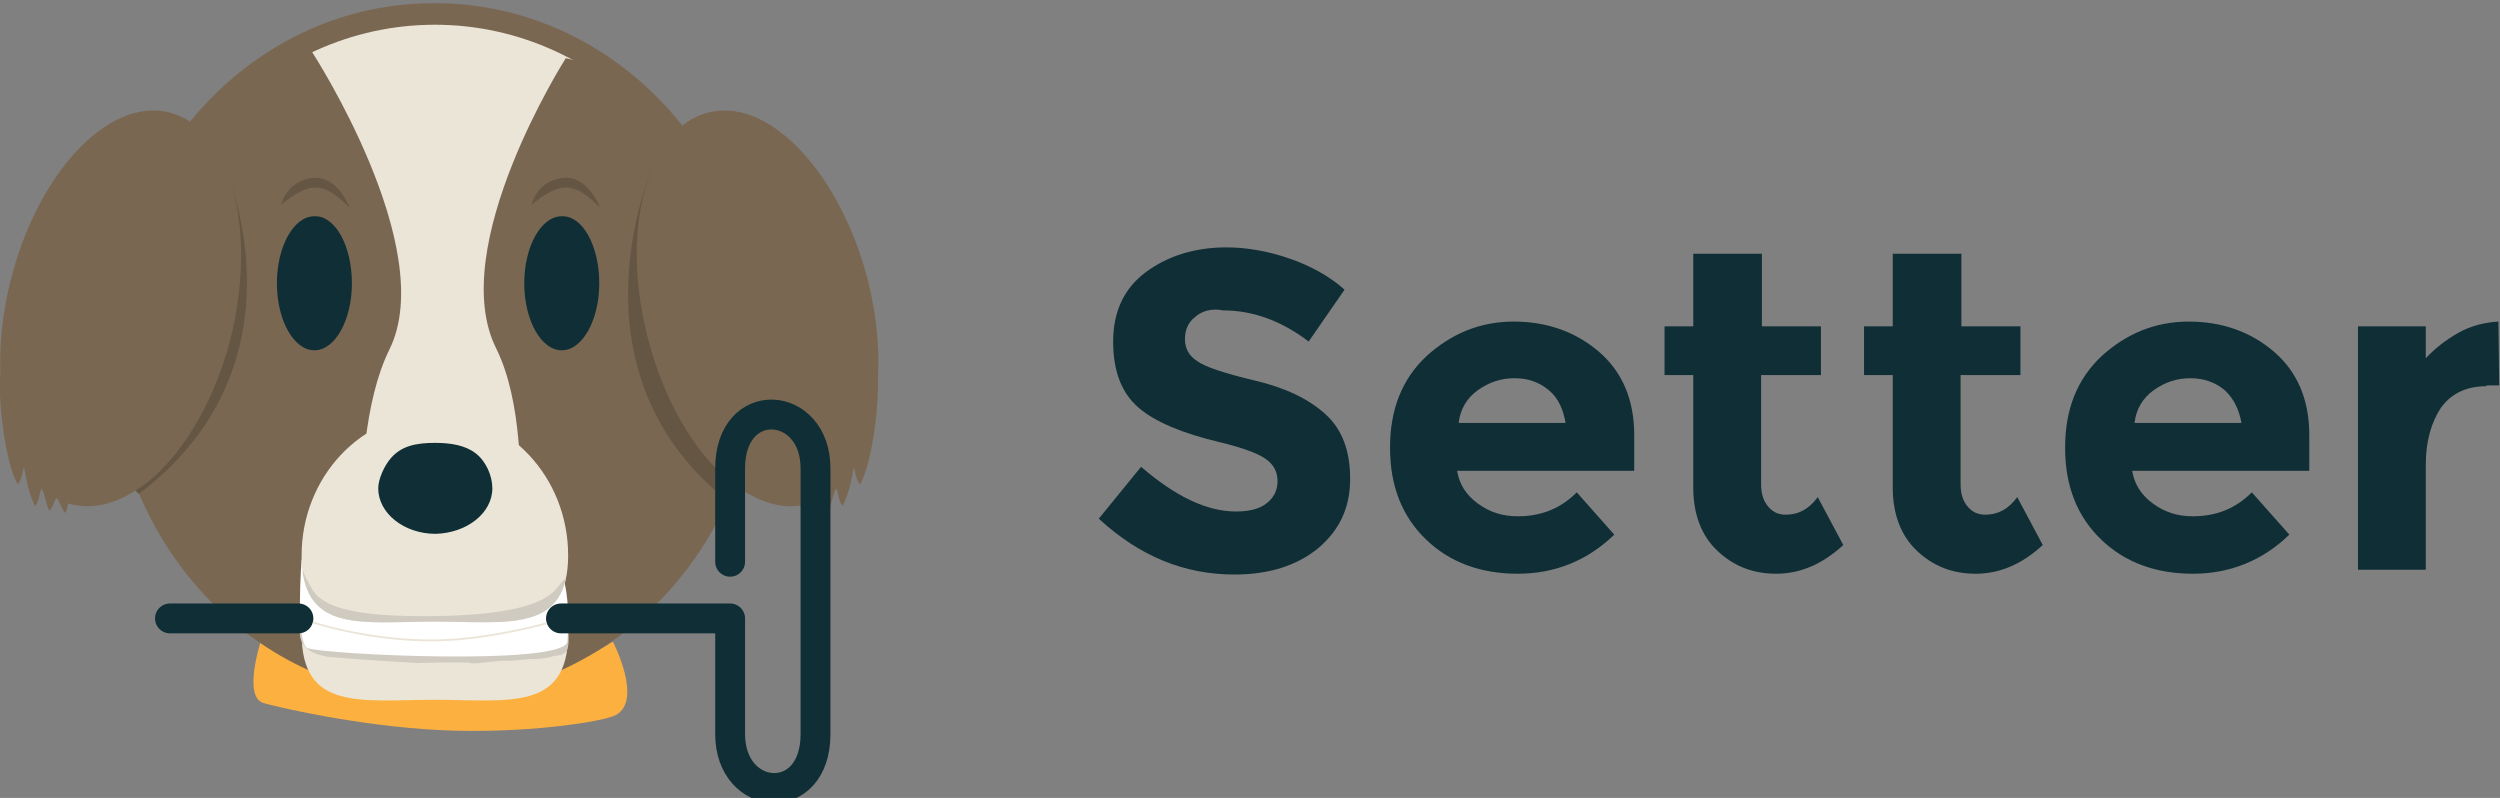 <?xml version="1.0" encoding="utf-8"?>
<!-- Generator: Adobe Illustrator 16.0.0, SVG Export Plug-In . SVG Version: 6.00 Build 0)  -->
<!DOCTYPE svg PUBLIC "-//W3C//DTD SVG 1.1//EN" "http://www.w3.org/Graphics/SVG/1.1/DTD/svg11.dtd">
<svg version="1.1" id="Layer_1" xmlns="http://www.w3.org/2000/svg" xmlns:xlink="http://www.w3.org/1999/xlink" x="0px" y="0px"
	 width="313.3px" height="100px" viewBox="0 0 313.3 100" enable-background="new 0 0 313.3 100" xml:space="preserve">
<rect x="0" y="0" width="313.3" height="100" fill="#808080" stroke="none"/>
<g>
	<g>
		<path fill="#FBB040" d="M32.7,80.3c0,0-2.3,7,0.3,7.8c1.3,0.4,11.8,2.9,22.2,3.4c10.2,0.5,20.3-1,22-1.9c3.4-1.9-0.4-9.2-0.4-9.2
			s-14,9.1-23.3,6.9C44.3,85,32.7,80.3,32.7,80.3z"/>
	</g>
	<path fill="#7A6752" d="M95.2,43.9c0-24-18.2-43.5-40.7-43.5C32,0.3,13.8,19.8,13.8,43.9c0,24,18.2,43.5,40.7,43.5
		C77,87.4,95.2,67.9,95.2,43.9z"/>
	<path fill="#EBE5D8" d="M92.7,43.9c0-22.5-17.1-40.8-38.2-40.8c-21.1,0-38.2,18.3-38.2,40.8c0,22.5,17.1,40.8,38.2,40.8
		C75.6,84.7,92.7,66.4,92.7,43.9z"/>
	<path fill="#7A6752" d="M39.1,6.5c0,0,16,24.6,9.7,37.3c-6.3,12.8-2.3,40-2.3,40s-29.7-4.6-29.7-39C16.8,10.4,39.1,6.5,39.1,6.5z"
		/>
	<path fill="#0F2E35" d="M44.1,35.5c0,4.6-2.1,8.4-4.7,8.4c-2.6,0-4.7-3.8-4.7-8.4c0-4.6,2.1-8.4,4.7-8.4C42,27,44.1,30.8,44.1,35.5
		z"/>
	<path fill="#7A6752" d="M70.9,7.3c0,0-15.1,23.7-8.7,36.4c6.3,12.8,0.8,40,0.8,40s29.4-4.6,29.4-39C92.4,10.4,70.9,7.3,70.9,7.3z"
		/>
	<path fill="#655643" d="M81.7,21.2c0,0-11.4,25.9,10.3,42.2"/>
	<path fill="#7A6752" d="M81.3,42.8c2.2,8.2,6.4,14.9,11.1,18.2c3,2.1,6.1,3,9.1,2.1c7.5-2.3,10.7-15.1,7.1-28.6
		C104.9,21,95.9,11.9,88.4,14.2c-3,0.9-5.3,3.5-6.7,7C79.4,26.7,79.1,34.6,81.3,42.8z"/>
	
		<path fill="none" stroke="#0F2E35" stroke-width="2.572" stroke-linecap="round" stroke-linejoin="round" stroke-miterlimit="10" d="
		M91.1,71.4"/>
	<g>
		<path fill="#7A6752" d="M110,46.9c0.2,3.5-0.6,10.8-2.2,13.8c-0.5-0.5-0.6-1.4-0.8-2.2c-0.3,1.6-0.6,3.4-1.4,4.9
			c-0.5-0.5-0.5-1.5-0.8-2.2c-0.5,0.8-0.5,2-1,2.8c-0.6-0.6-0.6-1.6-1.3-2.2L110,46.9z"/>
	</g>
	<g>
		<path fill="#7A6752" d="M103.6,60.2c-0.1,0.9-0.5,1.7-0.9,2.4c-0.2,0.5-0.5,1.3-0.9,1.7c-0.2-0.3-0.2-0.7-0.3-1
			c-0.1-0.7-0.3-1.4-0.6-2.1"/>
	</g>
	<path fill="#EBE5D8" d="M71.2,79.4c0-9.8-7.5-17.8-16.7-17.8s-16.7,8-16.7,17.8c0,9.8,7.5,8.3,16.7,8.3S71.2,89.2,71.2,79.4z"/>
	<path fill="#D0CBC1" d="M37.6,79.1c0,0-0.6,3,4.4,3.3c5,0.4,10.5,0.7,10.5,0.7s6.2-0.2,6.5,0c0.3,0.2,3.9-0.4,4.4-0.3
		c0.5,0.1,2.5-0.2,3-0.2c0.4,0,1.8,0,2.7-0.3c0.9-0.3,1.1,0,1.7-0.5c0.7-0.5,0.4-2.7,0.4-2.7l-10.5-2.3L37.6,79.1z"/>
	<path fill="#FFFFFF" d="M37.8,70.1c0,0-0.8,10.3,0.7,11.1c1.5,0.8,32.3,2.3,32.6-0.8c0.2-2.5,0.2-5.7-0.6-8.4
		c-0.8-2.7-32.2-0.6-32.2-0.6L37.8,70.1z"/>
	
		<path fill="none" stroke="#0F2E35" stroke-width="3.741" stroke-linecap="round" stroke-linejoin="round" stroke-miterlimit="10" d="
		M70.3,77.5h21.2c0,0,0,5.9,0,14.5c0,8.6,10.7,9.4,10.7,0c0-6.9,0-24.8,0-33.3c0-8.6-10.7-9.4-10.7,0c0,6.9,0,11.7,0,11.7"/>
	
		<line fill="none" stroke="#0F2E35" stroke-width="3.741" stroke-linecap="round" stroke-linejoin="round" stroke-miterlimit="10" x1="21.3" y1="77.5" x2="37.4" y2="77.5"/>
	<path fill="#0F2E35" d="M75.1,35.5c0,4.6-2.1,8.4-4.7,8.4c-2.6,0-4.7-3.8-4.7-8.4c0-4.6,2.1-8.4,4.7-8.4C73,27,75.1,30.8,75.1,35.5
		z"/>
	<g>
		<defs>
			<path id="XMLID_2_" d="M71.2,69.6c0-9.8-7.5-17.8-16.7-17.8s-16.7,8-16.7,17.8c0,0.2,0,0.5,0,0.7c0.4,9.1,7.7,7.6,16.7,7.6
				C63.7,77.9,71.2,79.4,71.2,69.6z"/>
		</defs>
		<use xlink:href="#XMLID_2_"  overflow="visible" fill="#EBE5D8"/>
		<clipPath id="XMLID_3_">
			<use xlink:href="#XMLID_2_"  overflow="visible"/>
		</clipPath>
		<path clip-path="url(#XMLID_3_)" fill="#D0CBC1" d="M54.9,77.2c15.4-0.3,14.5-3.9,16-4.7c1.5-0.8-0.6,4.4-0.6,4.4
			s-5.9,2.2-6.2,2.3c-0.3,0.1-10.7,0.3-10.7,0.3l-8.9-0.1l-9.2-3.1l1.8-6.9c0,0,1.5,4.3,2.8,5.4C41.2,75.8,43.6,77.4,54.9,77.2z"/>
	</g>
	<path fill="#0F2E35" d="M61.7,61.2c0-1.6-0.8-3.4-2.1-4.4c-1.3-1-3.1-1.3-5.1-1.3c-2.4,0-4.2,0.4-5.5,1.9c-0.8,0.9-1.6,2.6-1.6,3.8
		c0,3.1,3.2,5.7,7.2,5.7C58.5,66.8,61.7,64.3,61.7,61.2z"/>
	<path fill="#655643" d="M16.6,57.9c0,0,5.1-31.4,11.7-36.6c0,0,10.7,24.3-10.9,40.6C15.5,60.2,16.6,57.9,16.6,57.9z"/>
	<path fill="#7A6752" d="M28.8,42.8c-2.2,8.2-6.4,14.9-11.1,18.2c-3,2.1-6.1,3-9.1,2.1C1.1,60.9-2.1,48,1.5,34.5
		s12.6-22.6,20.1-20.3c3,0.9,5.3,3.5,6.7,7C30.6,26.7,30.9,34.6,28.8,42.8z"/>
	<path fill="#655643" d="M66.6,25.7c0.8-0.7,2.7-2.2,4.3-2.2c1.9,0,3.4,1.7,4.3,2.5c0,0-1.5-4.1-4.7-3.7
		C67.2,22.7,66.6,25.7,66.6,25.7z"/>
	<path fill="#655643" d="M35.2,25.7c0.8-0.7,2.7-2.2,4.3-2.2c1.9,0,3.4,1.7,4.3,2.5c0,0-1.5-4.1-4.7-3.7
		C35.9,22.7,35.2,25.7,35.2,25.7z"/>
	<g>
		<path fill="#7A6752" d="M0,46.9c-0.2,3.5,0.6,10.8,2.2,13.8c0.5-0.5,0.6-1.4,0.8-2.2c0.3,1.6,0.6,3.4,1.4,4.9
			c0.5-0.5,0.5-1.5,0.8-2.2c0.5,0.8,0.5,2,1,2.8c0.6-0.6,0.6-1.6,1.3-2.2L0,46.9z"/>
	</g>
	<g>
		<path fill="#7A6752" d="M6.4,60.2c0.1,0.9,0.5,1.7,0.9,2.4c0.2,0.5,0.5,1.3,0.9,1.7c0.2-0.3,0.2-0.7,0.3-1
			c0.1-0.7,0.3-1.4,0.6-2.1"/>
	</g>
	<path fill="none" stroke="#EBE5D8" stroke-width="0.234" stroke-miterlimit="10" d="M39.2,78c5.2,1.6,11.6,2.5,16.9,2.2
		c4.7-0.2,10.8-1.6,12.4-2.1"/>
</g>
<g>
	<path fill="#0F2E35" d="M149.8,39.7c-0.9,0.7-1.3,1.6-1.3,2.8s0.5,2.1,1.6,2.8c1,0.7,3.4,1.5,7.2,2.4c3.8,0.9,6.7,2.3,8.8,4.2
		c2.1,1.9,3.1,4.6,3.1,8.1c0,3.6-1.3,6.4-4,8.7c-2.7,2.2-6.2,3.3-10.5,3.3c-6.3,0-11.9-2.3-17-7l5.3-6.5c4.3,3.7,8.2,5.6,11.9,5.6
		c1.6,0,2.9-0.3,3.8-1c0.9-0.7,1.4-1.6,1.4-2.8c0-1.2-0.5-2.1-1.5-2.8c-1-0.7-2.9-1.4-5.8-2.1c-4.6-1.1-8-2.5-10.1-4.3
		c-2.1-1.8-3.2-4.5-3.2-8.3c0-3.8,1.4-6.7,4.1-8.7c2.7-2,6.1-3.1,10.1-3.1c2.6,0,5.3,0.5,7.9,1.4c2.6,0.9,5,2.2,6.9,3.9l-4.5,6.5
		c-3.4-2.6-7-3.9-10.7-3.9C151.8,38.6,150.6,39,149.8,39.7z"/>
	<path fill="#0F2E35" d="M202.3,67c-3.4,3.3-7.5,4.9-12.1,4.9c-4.6,0-8.5-1.4-11.5-4.3c-3-2.9-4.5-6.7-4.5-11.5s1.5-8.6,4.6-11.5
		c3.1-2.8,6.7-4.3,10.9-4.3c4.2,0,7.8,1.3,10.7,3.8c2.9,2.5,4.4,6,4.4,10.4v4.5h-22.2c0.3,1.7,1.1,3,2.6,4.1c1.5,1.1,3.1,1.6,5,1.6
		c3,0,5.4-1,7.4-3L202.3,67z M194.1,48.9c-1.2-1-2.6-1.5-4.3-1.5c-1.7,0-3.2,0.5-4.6,1.5c-1.4,1-2.2,2.4-2.4,4.1h13.4
		C195.9,51.3,195.3,49.9,194.1,48.9z"/>
	<path fill="#0F2E35" d="M220.7,47v13.7c0,1.2,0.3,2.1,0.9,2.8c0.6,0.7,1.3,1,2.2,1c1.6,0,2.9-0.7,4-2.2l3.2,6
		c-2.6,2.4-5.4,3.6-8.4,3.6s-5.4-1-7.4-2.9c-2-1.9-3-4.6-3-7.9V47h-3.6v-6.1h3.6v-9.1h8.6v9.1h7.4V47H220.7z"/>
	<path fill="#0F2E35" d="M245.7,47v13.7c0,1.2,0.3,2.1,0.9,2.8c0.6,0.7,1.3,1,2.2,1c1.6,0,2.9-0.7,4-2.2l3.2,6
		c-2.6,2.4-5.4,3.6-8.4,3.6s-5.4-1-7.4-2.9c-2-1.9-3-4.6-3-7.9V47h-3.6v-6.1h3.6v-9.1h8.6v9.1h7.4V47H245.7z"/>
	<path fill="#0F2E35" d="M286.9,67c-3.4,3.3-7.5,4.9-12.1,4.9c-4.6,0-8.5-1.4-11.5-4.3c-3-2.9-4.5-6.7-4.5-11.5s1.5-8.6,4.6-11.5
		c3.1-2.8,6.7-4.3,10.9-4.3s7.8,1.3,10.7,3.8c2.9,2.5,4.4,6,4.4,10.4v4.5h-22.2c0.3,1.7,1.1,3,2.6,4.1c1.5,1.1,3.1,1.6,5,1.6
		c3,0,5.4-1,7.4-3L286.9,67z M278.8,48.9c-1.2-1-2.6-1.5-4.3-1.5c-1.7,0-3.2,0.5-4.6,1.5c-1.4,1-2.2,2.4-2.4,4.1h13.4
		C280.6,51.3,279.9,49.9,278.8,48.9z"/>
	<path fill="#0F2E35" d="M311.6,48.4c-2.5,0-4.4,0.9-5.7,2.7c-1.2,1.8-1.9,4.2-1.9,7.1v13.2h-8.5V40.9h8.5v4
		c1.1-1.2,2.5-2.3,4.1-3.2c1.6-0.9,3.3-1.3,5-1.4l0.1,8H311.6z"/>
</g>
</svg>

